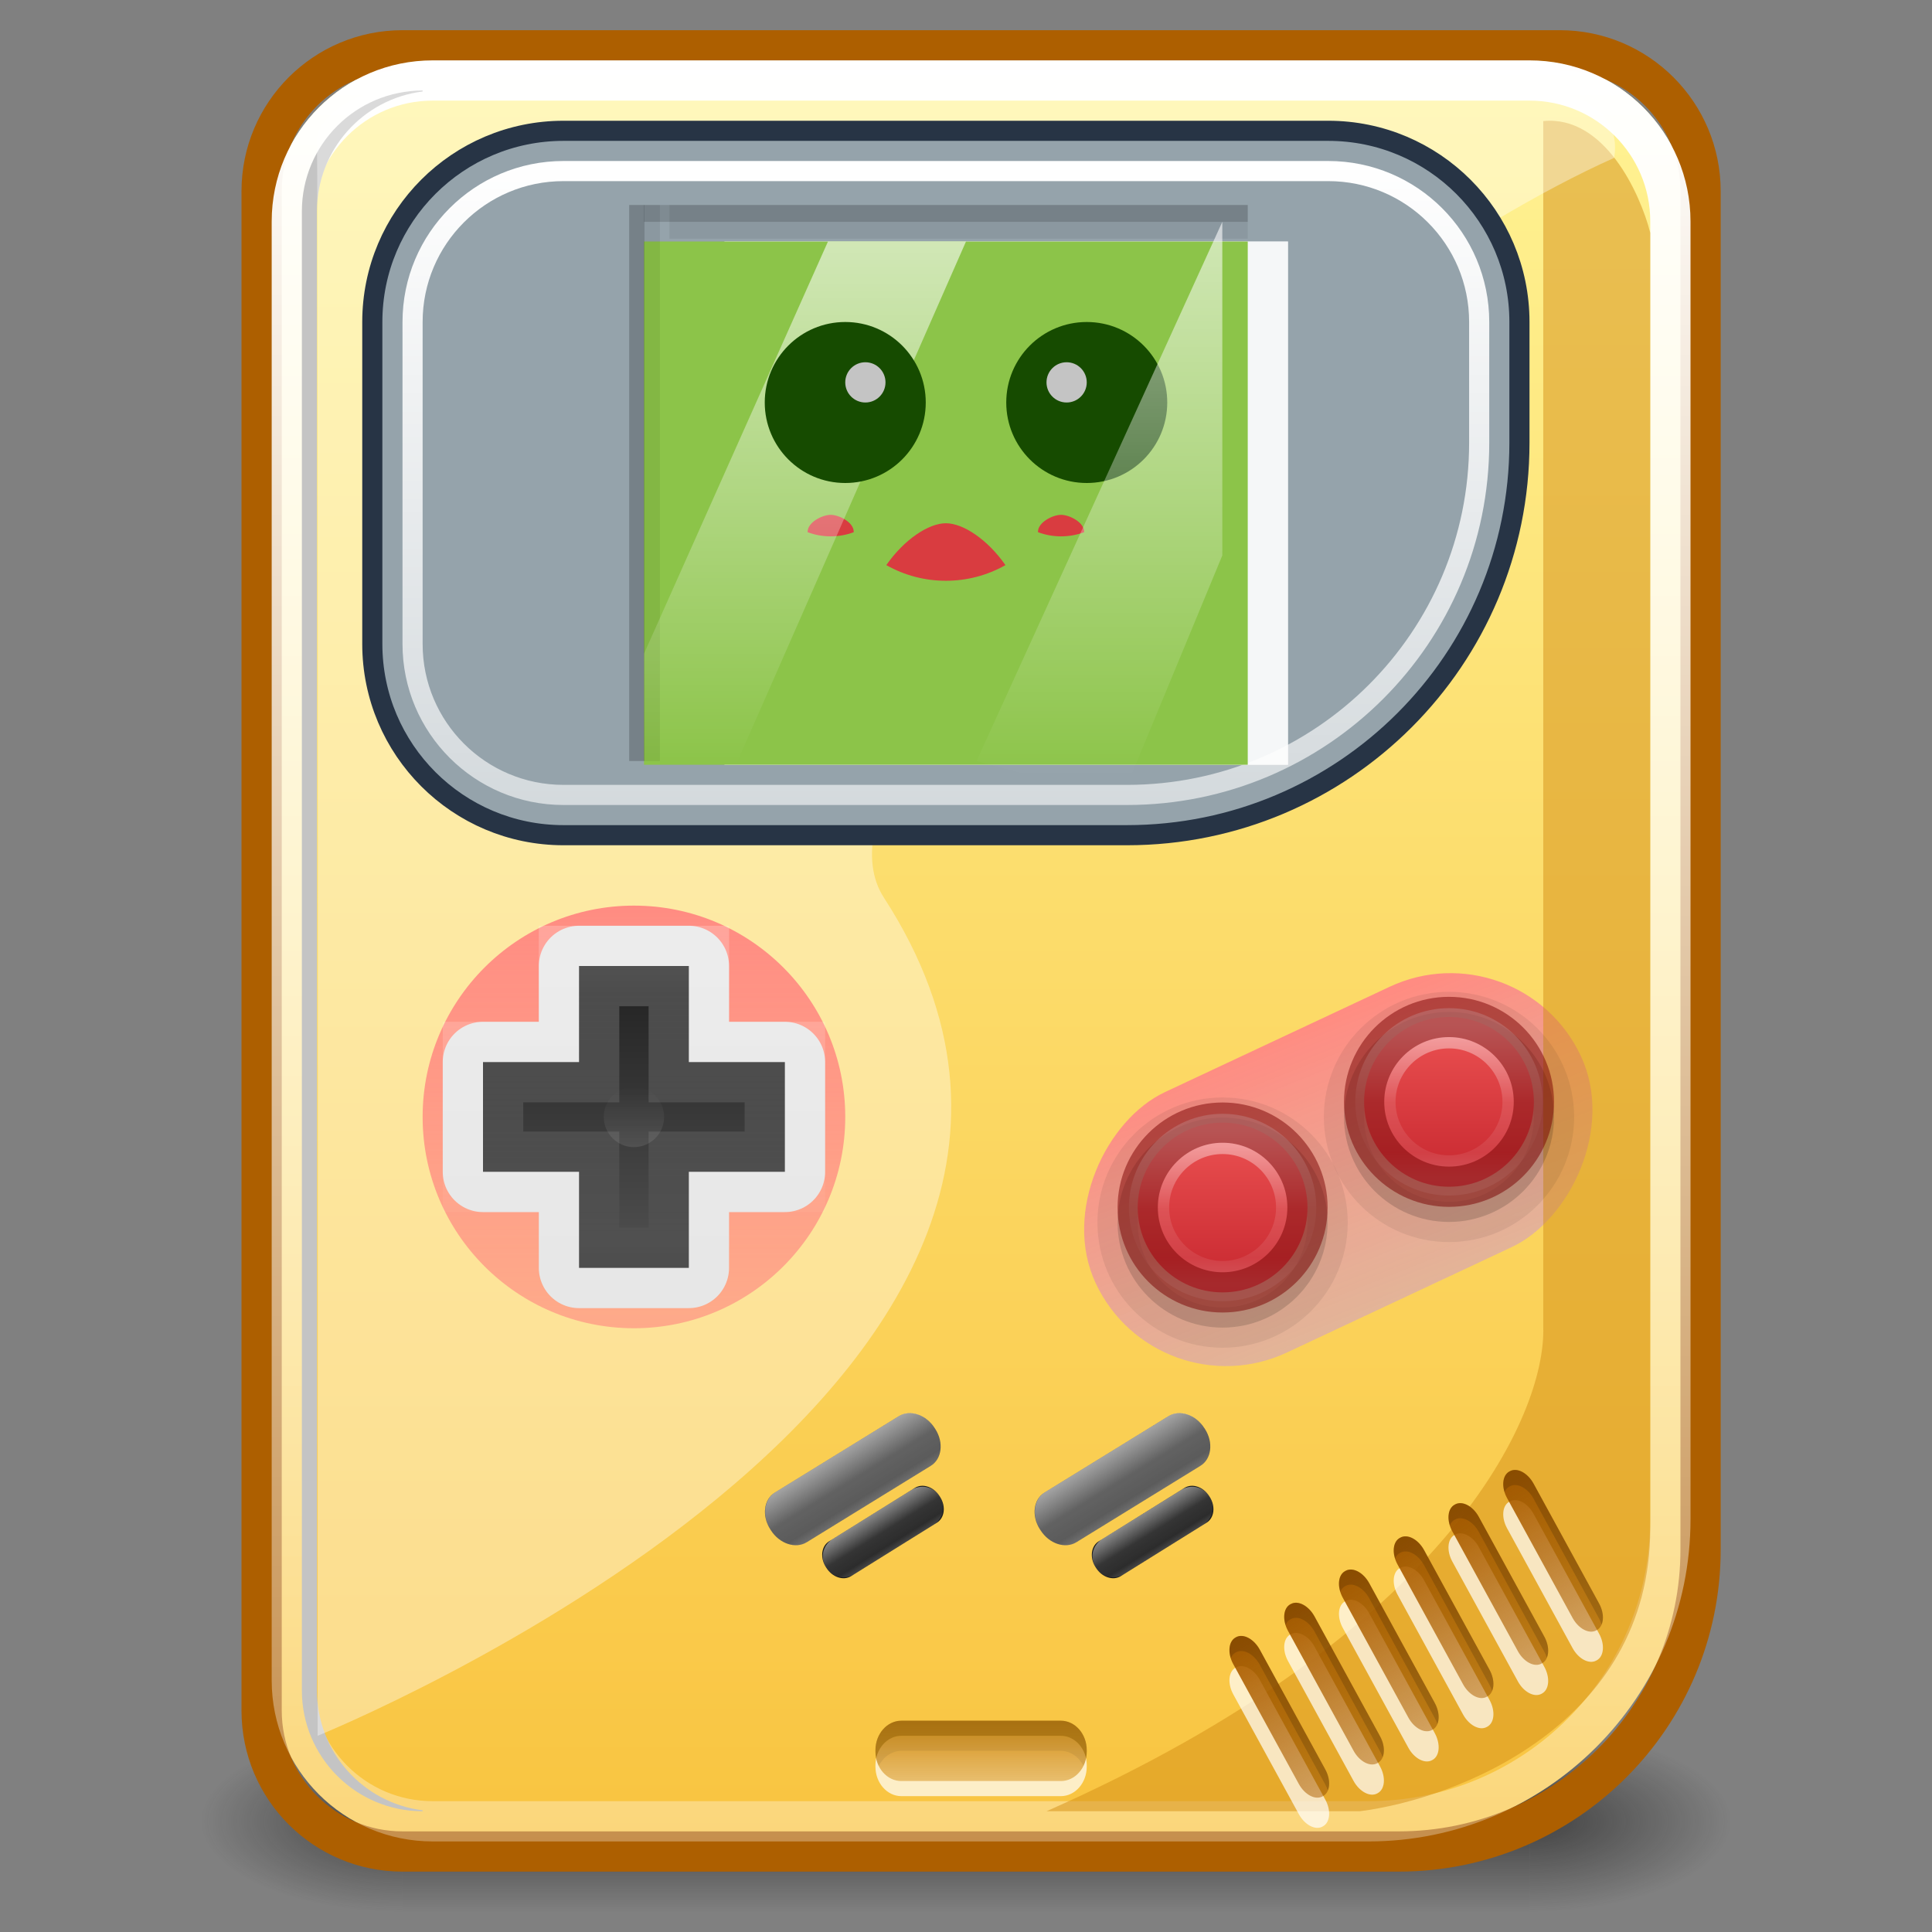<svg width="48" height="48" viewBox="0 0 48 48" fill="none" xmlns="http://www.w3.org/2000/svg">
<rect x="0" y="0" width="48" height="48" fill="#808080" stroke="none"/>
<path opacity="0.6" d="M43 43H38V47.5H43V43Z" fill="url(#paint0_radial)"/>
<path opacity="0.6" d="M5 47.5H10V43H5V47.5Z" fill="url(#paint1_radial)"/>
<path opacity="0.6" d="M38 43H10V47.5H38V43Z" fill="url(#paint2_linear)"/>
<path d="M6.75 5.5C6.75 3.291 8.541 1.5 10.75 1.5H38C40.209 1.5 42 3.291 42 5.5V37.75C42 42.168 38.418 45.75 34 45.75H10.75C8.541 45.75 6.75 43.959 6.75 41.75V5.5Z" fill="url(#paint3_linear)"/>
<path d="M6.5 4.75C6.5 2.817 8.067 1.25 10 1.25H38.75C40.683 1.25 42.25 2.817 42.25 4.75V38.5C42.25 42.642 38.892 46 34.75 46H10C8.067 46 6.5 44.433 6.5 42.5V4.75Z" stroke="#AD5F00"/>
<path d="M7.25 5.5C7.25 3.567 8.817 2 10.75 2H38C39.933 2 41.5 3.567 41.5 5.5V37.75C41.5 41.892 38.142 45.25 34 45.25H10.75C8.817 45.25 7.25 43.683 7.25 41.75V5.5Z" stroke="url(#paint4_linear)"/>
<rect x="37.759" y="23" width="7.144" height="13.31" rx="3.572" transform="rotate(64.882 37.759 23)" fill="url(#paint5_linear)"/>
<path opacity="0.5" d="M38.342 32.976V3.008C39.861 2.86 40.747 4.796 41 5.783V37.971C41 42.854 36.19 44.692 33.785 45H26C36.025 40.56 38.405 35.134 38.342 32.976Z" fill="#D48E15"/>
<path d="M30.375 28.266C29.211 28.266 28.266 29.211 28.266 30.375C28.266 31.539 29.211 32.484 30.375 32.484C31.539 32.484 32.484 31.539 32.484 30.375C32.484 29.211 31.539 28.266 30.375 28.266V28.266Z" stroke="black" stroke-opacity="0.15"/>
<path d="M30.375 27.766C28.935 27.766 27.766 28.935 27.766 30.375C27.766 31.815 28.935 32.984 30.375 32.984C31.815 32.984 32.984 31.815 32.984 30.375C32.984 28.935 31.815 27.766 30.375 27.766Z" stroke="black" stroke-opacity="0.07"/>
<path d="M36 25.641C34.836 25.641 33.891 26.586 33.891 27.75C33.891 28.914 34.836 29.859 36 29.859C37.164 29.859 38.109 28.914 38.109 27.75C38.109 26.586 37.164 25.641 36 25.641V25.641Z" stroke="black" stroke-opacity="0.16"/>
<path d="M36 25.141C34.56 25.141 33.391 26.31 33.391 27.75C33.391 29.19 34.56 30.359 36 30.359C37.44 30.359 38.609 29.19 38.609 27.75C38.609 26.31 37.44 25.141 36 25.141Z" stroke="black" stroke-opacity="0.07"/>
<path d="M32.484 30C32.484 28.836 31.539 27.891 30.375 27.891C29.211 27.891 28.266 28.836 28.266 30C28.266 31.164 29.211 32.109 30.375 32.109C31.539 32.109 32.484 31.164 32.484 30Z" fill="url(#paint6_linear)"/>
<path opacity="0.5" d="M32.203 30C32.203 31.01 31.385 31.828 30.375 31.828C29.365 31.828 28.547 31.01 28.547 30C28.547 28.99 29.365 28.172 30.375 28.172C31.385 28.172 32.203 28.99 32.203 30Z" stroke="url(#paint7_linear)" stroke-linecap="round" stroke-linejoin="round"/>
<path opacity="0.5" d="M30.375 27.891C29.211 27.891 28.266 28.836 28.266 30C28.266 31.164 29.211 32.109 30.375 32.109C31.539 32.109 32.484 31.164 32.484 30C32.484 28.836 31.539 27.891 30.375 27.891V27.891Z" stroke="#7A0000"/>
<path d="M38.109 27.375C38.109 26.211 37.164 25.266 36 25.266C34.836 25.266 33.891 26.211 33.891 27.375C33.891 28.539 34.836 29.484 36 29.484C37.164 29.484 38.109 28.539 38.109 27.375Z" fill="url(#paint8_linear)"/>
<path opacity="0.5" d="M37.828 27.375C37.828 28.385 37.01 29.203 36 29.203C34.99 29.203 34.172 28.385 34.172 27.375C34.172 26.365 34.99 25.547 36 25.547C37.01 25.547 37.828 26.365 37.828 27.375Z" stroke="url(#paint9_linear)" stroke-linecap="round" stroke-linejoin="round"/>
<path opacity="0.5" d="M36 25.266C34.836 25.266 33.891 26.211 33.891 27.375C33.891 28.539 34.836 29.484 36 29.484C37.164 29.484 38.109 28.539 38.109 27.375C38.109 26.211 37.164 25.266 36 25.266V25.266Z" stroke="#7A0000"/>
<path fill-rule="evenodd" clip-rule="evenodd" d="M10.5 2.25C8.843 2.25 7.5 3.593 7.5 5.25V42C7.5 43.657 8.843 45 10.5 45V44.977C9.02 44.792 7.875 43.53 7.875 42V5.25C7.875 3.72 9.02 2.458 10.5 2.273V2.25Z" fill="#C4C4C4"/>
<path d="M22.332 35.184L19.252 37.081C18.975 37.251 18.923 37.66 19.137 37.994L19.154 38.021C19.368 38.355 19.766 38.487 20.043 38.316L23.123 36.419C23.4 36.249 23.452 35.84 23.238 35.506L23.221 35.479C23.007 35.145 22.609 35.013 22.332 35.184Z" fill="#4D4D4D"/>
<path opacity="0.5" d="M19.51 37.541C19.514 37.516 19.52 37.505 19.523 37.501L22.6 35.606C22.605 35.605 22.618 35.604 22.642 35.612C22.686 35.627 22.747 35.666 22.795 35.741L22.812 35.769C22.86 35.843 22.87 35.914 22.865 35.959C22.861 35.984 22.855 35.995 22.852 35.999L19.775 37.894C19.77 37.895 19.757 37.896 19.733 37.888C19.689 37.873 19.628 37.834 19.58 37.759L19.562 37.731C19.515 37.657 19.505 37.586 19.51 37.541ZM22.598 35.607C22.598 35.607 22.599 35.606 22.6 35.606L22.598 35.607ZM22.85 36.001C22.85 36.001 22.851 36 22.852 35.999L22.85 36.001ZM19.777 37.893C19.777 37.893 19.776 37.894 19.775 37.894L19.777 37.893ZM19.523 37.501C19.524 37.5 19.524 37.499 19.525 37.499L19.523 37.501Z" stroke="url(#paint10_linear)" stroke-linecap="round" stroke-linejoin="round"/>
<path d="M22.73 36.966L20.598 38.294C20.406 38.413 20.37 38.7 20.518 38.933L20.53 38.952C20.678 39.186 20.953 39.278 21.145 39.159L23.277 37.831C23.469 37.712 23.505 37.425 23.357 37.192L23.345 37.173C23.197 36.939 22.922 36.847 22.73 36.966Z" fill="#1A1A1A"/>
<path opacity="0.5" d="M20.942 38.669C20.942 38.669 20.942 38.669 20.942 38.668L22.92 37.437C22.921 37.437 22.921 37.437 22.921 37.437L22.933 37.456C22.933 37.456 22.933 37.456 22.933 37.457L20.955 38.688C20.954 38.688 20.954 38.688 20.954 38.688L20.942 38.669Z" stroke="url(#paint11_linear)" stroke-linecap="round" stroke-linejoin="round"/>
<path d="M29.031 35.184L25.951 37.081C25.674 37.251 25.622 37.66 25.836 37.994L25.854 38.021C26.067 38.355 26.465 38.487 26.742 38.316L29.822 36.419C30.099 36.249 30.151 35.84 29.938 35.506L29.92 35.479C29.706 35.145 29.308 35.013 29.031 35.184Z" fill="#4D4D4D"/>
<path opacity="0.5" d="M26.21 37.541C26.213 37.516 26.219 37.505 26.222 37.501L29.299 35.606C29.304 35.605 29.317 35.604 29.342 35.612C29.386 35.627 29.446 35.666 29.494 35.741L29.512 35.769C29.56 35.843 29.57 35.914 29.564 35.959C29.561 35.984 29.554 35.995 29.551 35.999L26.474 37.894C26.469 37.895 26.456 37.896 26.432 37.888C26.388 37.873 26.327 37.834 26.279 37.759L26.262 37.731C26.214 37.657 26.204 37.586 26.21 37.541ZM29.297 35.607C29.297 35.607 29.298 35.606 29.299 35.606L29.297 35.607ZM29.55 36.001C29.55 36.001 29.55 36 29.551 35.999L29.55 36.001ZM26.476 37.893C26.476 37.893 26.476 37.894 26.474 37.894L26.476 37.893ZM26.222 37.501C26.223 37.5 26.224 37.499 26.224 37.499L26.222 37.501Z" stroke="url(#paint12_linear)" stroke-linecap="round" stroke-linejoin="round"/>
<path d="M29.429 36.966L27.297 38.294C27.105 38.413 27.069 38.7 27.217 38.933L27.229 38.952C27.377 39.186 27.652 39.278 27.845 39.159L29.977 37.831C30.169 37.712 30.204 37.425 30.056 37.192L30.044 37.173C29.896 36.939 29.621 36.847 29.429 36.966Z" fill="#1A1A1A"/>
<path opacity="0.5" d="M27.642 38.669C27.641 38.669 27.641 38.669 27.641 38.668L29.62 37.437C29.62 37.437 29.62 37.437 29.62 37.437L29.632 37.456C29.632 37.456 29.632 37.456 29.632 37.457L27.654 38.688C27.654 38.688 27.654 38.688 27.654 38.688L27.642 38.669Z" stroke="url(#paint13_linear)" stroke-linecap="round" stroke-linejoin="round"/>
<path opacity="0.379" d="M7.875 3.501C7.859 2.942 8.771 2.274 9.63 2.256C10.616 2.234 38.616 2.277 38.616 2.277C38.616 2.277 40.335 2.483 40.104 3.922C32.858 7.152 19.51 18.519 21.961 22.303C29.732 34.301 7.891 43.125 7.891 43.125C7.891 43.125 7.911 5.397 7.875 3.501Z" fill="white"/>
<path d="M21 27.75C21 24.851 18.649 22.5 15.75 22.5C12.851 22.5 10.5 24.851 10.5 27.75C10.5 30.649 12.851 33 15.75 33C18.649 33 21 30.649 21 27.75Z" fill="url(#paint14_linear)"/>
<path d="M14.387 24V26.386H12V29.114H14.387V31.5H17.113V29.114H19.5V26.386H17.113V24H14.387Z" stroke="#E7E7E7" stroke-width="2" stroke-linecap="round" stroke-linejoin="round"/>
<path d="M19.5 29.113H17.114V31.5H14.386V29.113H12V26.387H14.386V24H17.114V26.387H19.5V29.113Z" fill="url(#paint15_linear)"/>
<path opacity="0.2" d="M19.5 29.113H17.114V31.5H14.386V29.113H12V26.387H14.386V24H17.114V26.387H19.5V29.113Z" stroke="url(#paint16_linear)" stroke-width="2" stroke-linecap="round"/>
<path opacity="0.1" d="M16.5 27.75C16.5 27.336 16.164 27 15.75 27C15.336 27 15 27.336 15 27.75C15 28.164 15.336 28.5 15.75 28.5C16.164 28.5 16.5 28.164 16.5 27.75Z" fill="url(#paint17_linear)"/>
<path d="M26.355 43.125H22.395C22.039 43.125 21.75 43.453 21.75 43.858V43.892C21.75 44.297 22.039 44.625 22.395 44.625H26.355C26.711 44.625 27 44.297 27 43.892V43.858C27 43.453 26.711 43.125 26.355 43.125Z" fill="white" fill-opacity="0.7"/>
<path d="M26.355 42.75H22.395C22.039 42.75 21.75 43.078 21.75 43.483V43.517C21.75 43.922 22.039 44.25 22.395 44.25H26.355C26.711 44.25 27 43.922 27 43.517V43.483C27 43.078 26.711 42.75 26.355 42.75Z" fill="url(#paint18_linear)"/>
<path fill-rule="evenodd" clip-rule="evenodd" d="M22.395 42.75H26.355C26.711 42.75 27 43.078 27 43.483V43.517C27 43.647 26.97 43.769 26.918 43.875C26.807 43.651 26.596 43.5 26.355 43.5H22.395C22.154 43.5 21.943 43.651 21.832 43.875C21.78 43.769 21.75 43.647 21.75 43.517V43.483C21.75 43.078 22.039 42.75 22.395 42.75Z" fill="black" fill-opacity="0.07"/>
<path fill-rule="evenodd" clip-rule="evenodd" d="M22.395 42.75H26.355C26.711 42.75 27 43.078 27 43.483V43.517C27 43.575 26.994 43.633 26.982 43.688C26.915 43.365 26.659 43.125 26.355 43.125H22.395C22.091 43.125 21.835 43.365 21.768 43.688C21.756 43.633 21.75 43.575 21.75 43.517V43.483C21.75 43.078 22.039 42.75 22.395 42.75Z" fill="black" fill-opacity="0.15"/>
<path d="M39.729 40.588L38.101 37.61C37.954 37.342 37.691 37.204 37.514 37.301L37.499 37.309C37.321 37.406 37.296 37.702 37.443 37.97L39.071 40.948C39.218 41.216 39.481 41.354 39.658 41.257L39.673 41.249C39.85 41.152 39.876 40.856 39.729 40.588Z" fill="white" fill-opacity="0.7"/>
<path d="M39.729 39.838L38.101 36.86C37.954 36.592 37.691 36.454 37.514 36.551L37.499 36.559C37.321 36.656 37.296 36.952 37.443 37.22L39.071 40.198C39.218 40.466 39.481 40.604 39.658 40.507L39.673 40.499C39.85 40.402 39.876 40.106 39.729 39.838Z" fill="url(#paint19_linear)"/>
<path fill-rule="evenodd" clip-rule="evenodd" d="M38.101 36.86L39.729 39.838C39.874 40.103 39.851 40.395 39.679 40.496L38.101 37.61C37.954 37.342 37.691 37.204 37.514 37.301L37.499 37.309C37.497 37.31 37.495 37.311 37.493 37.312L37.443 37.22C37.296 36.952 37.321 36.656 37.499 36.559L37.514 36.551C37.691 36.454 37.954 36.592 38.101 36.86Z" fill="black" fill-opacity="0.07"/>
<path fill-rule="evenodd" clip-rule="evenodd" d="M38.101 36.86L39.729 39.838C39.831 40.024 39.85 40.224 39.792 40.361C39.777 40.312 39.756 40.262 39.729 40.213L38.101 37.235C37.954 36.967 37.691 36.829 37.514 36.926L37.499 36.934C37.445 36.964 37.405 37.012 37.379 37.072C37.31 36.851 37.354 36.638 37.499 36.559L37.514 36.551C37.691 36.454 37.954 36.592 38.101 36.86Z" fill="black" fill-opacity="0.15"/>
<path d="M38.369 41.413L36.74 38.435C36.594 38.167 36.331 38.029 36.153 38.126L36.139 38.134C35.961 38.231 35.936 38.527 36.082 38.795L37.711 41.773C37.857 42.041 38.12 42.179 38.298 42.082L38.312 42.074C38.49 41.977 38.515 41.681 38.369 41.413Z" fill="white" fill-opacity="0.7"/>
<path d="M38.369 40.663L36.74 37.685C36.594 37.417 36.331 37.279 36.153 37.376L36.139 37.384C35.961 37.481 35.936 37.777 36.082 38.045L37.711 41.023C37.857 41.291 38.12 41.429 38.298 41.332L38.312 41.324C38.49 41.227 38.515 40.931 38.369 40.663Z" fill="url(#paint20_linear)"/>
<path fill-rule="evenodd" clip-rule="evenodd" d="M36.74 37.685L38.369 40.663C38.514 40.928 38.491 41.22 38.318 41.321L36.74 38.435C36.594 38.167 36.331 38.029 36.153 38.126L36.139 38.134C36.136 38.135 36.135 38.136 36.133 38.137L36.082 38.045C35.936 37.777 35.961 37.481 36.139 37.384L36.153 37.376C36.331 37.279 36.594 37.417 36.74 37.685Z" fill="black" fill-opacity="0.07"/>
<path fill-rule="evenodd" clip-rule="evenodd" d="M36.74 37.685L38.369 40.663C38.471 40.849 38.489 41.049 38.432 41.186C38.416 41.136 38.395 41.087 38.369 41.038L36.74 38.06C36.594 37.792 36.331 37.654 36.153 37.751L36.139 37.759C36.084 37.788 36.044 37.837 36.019 37.897C35.95 37.676 35.993 37.463 36.139 37.384L36.153 37.376C36.331 37.279 36.594 37.417 36.74 37.685Z" fill="black" fill-opacity="0.15"/>
<path d="M37.008 42.237L35.38 39.26C35.233 38.992 34.97 38.854 34.793 38.951L34.778 38.959C34.6 39.056 34.575 39.352 34.722 39.62L36.35 42.597C36.497 42.865 36.76 43.004 36.937 42.907L36.952 42.899C37.13 42.802 37.155 42.506 37.008 42.237Z" fill="white" fill-opacity="0.7"/>
<path d="M37.008 41.487L35.38 38.51C35.233 38.242 34.97 38.104 34.793 38.201L34.778 38.209C34.6 38.306 34.575 38.602 34.722 38.87L36.35 41.847C36.497 42.115 36.76 42.254 36.937 42.157L36.952 42.149C37.13 42.052 37.155 41.756 37.008 41.487Z" fill="url(#paint21_linear)"/>
<path fill-rule="evenodd" clip-rule="evenodd" d="M35.38 38.51L37.008 41.487C37.153 41.752 37.13 42.045 36.958 42.145L35.38 39.26C35.233 38.992 34.97 38.854 34.793 38.951L34.778 38.959C34.776 38.96 34.774 38.961 34.772 38.962L34.722 38.87C34.575 38.602 34.6 38.306 34.778 38.209L34.793 38.201C34.97 38.104 35.233 38.242 35.38 38.51Z" fill="black" fill-opacity="0.07"/>
<path fill-rule="evenodd" clip-rule="evenodd" d="M35.38 38.51L37.008 41.487C37.11 41.674 37.129 41.873 37.072 42.011C37.056 41.961 37.035 41.911 37.008 41.862L35.38 38.885C35.233 38.617 34.97 38.479 34.793 38.576L34.778 38.584C34.724 38.613 34.684 38.661 34.659 38.722C34.59 38.501 34.633 38.288 34.778 38.209L34.793 38.201C34.97 38.104 35.233 38.242 35.38 38.51Z" fill="black" fill-opacity="0.15"/>
<path d="M35.648 43.062L34.019 40.085C33.873 39.817 33.61 39.678 33.432 39.776L33.418 39.784C33.24 39.881 33.215 40.177 33.361 40.445L34.99 43.422C35.136 43.69 35.399 43.829 35.577 43.732L35.592 43.724C35.769 43.627 35.794 43.331 35.648 43.062Z" fill="white" fill-opacity="0.7"/>
<path d="M35.648 42.312L34.019 39.335C33.873 39.067 33.61 38.928 33.432 39.026L33.418 39.034C33.24 39.131 33.215 39.427 33.361 39.695L34.99 42.672C35.136 42.94 35.399 43.079 35.577 42.982L35.592 42.974C35.769 42.877 35.794 42.581 35.648 42.312Z" fill="url(#paint22_linear)"/>
<path fill-rule="evenodd" clip-rule="evenodd" d="M34.019 39.335L35.648 42.312C35.793 42.577 35.77 42.87 35.597 42.97L34.019 40.085C33.873 39.817 33.61 39.678 33.432 39.776L33.418 39.784C33.416 39.785 33.414 39.786 33.412 39.787L33.361 39.695C33.215 39.427 33.24 39.131 33.418 39.034L33.432 39.026C33.61 38.928 33.873 39.067 34.019 39.335Z" fill="black" fill-opacity="0.07"/>
<path fill-rule="evenodd" clip-rule="evenodd" d="M34.019 39.335L35.648 42.312C35.75 42.499 35.769 42.699 35.711 42.836C35.696 42.786 35.675 42.736 35.648 42.687L34.019 39.71C33.873 39.442 33.61 39.303 33.432 39.401L33.418 39.409C33.363 39.438 33.323 39.486 33.298 39.547C33.229 39.325 33.272 39.113 33.418 39.034L33.432 39.026C33.61 38.928 33.873 39.067 34.019 39.335Z" fill="black" fill-opacity="0.15"/>
<path d="M34.287 43.887L32.659 40.91C32.512 40.642 32.249 40.503 32.072 40.601L32.057 40.608C31.88 40.706 31.854 41.002 32.001 41.27L33.629 44.247C33.776 44.515 34.039 44.654 34.217 44.557L34.231 44.549C34.409 44.452 34.434 44.155 34.287 43.887Z" fill="white" fill-opacity="0.7"/>
<path d="M34.287 43.137L32.659 40.16C32.512 39.892 32.249 39.753 32.072 39.851L32.057 39.858C31.88 39.956 31.854 40.252 32.001 40.52L33.629 43.497C33.776 43.765 34.039 43.904 34.217 43.807L34.231 43.799C34.409 43.702 34.434 43.405 34.287 43.137Z" fill="url(#paint23_linear)"/>
<path fill-rule="evenodd" clip-rule="evenodd" d="M32.659 40.16L34.287 43.137C34.432 43.402 34.409 43.695 34.237 43.795L32.659 40.91C32.512 40.642 32.249 40.503 32.072 40.601L32.057 40.608C32.055 40.61 32.053 40.611 32.051 40.612L32.001 40.52C31.854 40.252 31.88 39.956 32.057 39.858L32.072 39.851C32.249 39.753 32.512 39.892 32.659 40.16Z" fill="black" fill-opacity="0.07"/>
<path fill-rule="evenodd" clip-rule="evenodd" d="M32.659 40.16L34.287 43.137C34.389 43.324 34.408 43.523 34.351 43.66C34.335 43.611 34.314 43.561 34.287 43.512L32.659 40.535C32.512 40.267 32.249 40.128 32.072 40.226L32.057 40.233C32.003 40.263 31.963 40.311 31.938 40.372C31.869 40.15 31.912 39.938 32.057 39.858L32.072 39.851C32.249 39.753 32.512 39.892 32.659 40.16Z" fill="black" fill-opacity="0.15"/>
<path d="M32.927 44.712L31.299 41.735C31.152 41.467 30.889 41.328 30.711 41.425L30.697 41.433C30.519 41.531 30.494 41.827 30.64 42.095L32.269 45.072C32.416 45.34 32.678 45.479 32.856 45.382L32.871 45.373C33.048 45.276 33.074 44.98 32.927 44.712Z" fill="white" fill-opacity="0.7"/>
<path d="M32.927 43.962L31.299 40.985C31.152 40.717 30.889 40.578 30.711 40.675L30.697 40.683C30.519 40.781 30.494 41.077 30.64 41.345L32.269 44.322C32.416 44.59 32.678 44.729 32.856 44.632L32.871 44.623C33.048 44.526 33.074 44.23 32.927 43.962Z" fill="url(#paint24_linear)"/>
<path fill-rule="evenodd" clip-rule="evenodd" d="M31.299 40.985L32.927 43.962C33.072 44.227 33.049 44.52 32.877 44.62L31.299 41.735C31.152 41.467 30.889 41.328 30.711 41.425L30.697 41.433C30.695 41.434 30.693 41.436 30.691 41.437L30.64 41.345C30.494 41.077 30.519 40.781 30.697 40.683L30.711 40.675C30.889 40.578 31.152 40.717 31.299 40.985Z" fill="black" fill-opacity="0.07"/>
<path fill-rule="evenodd" clip-rule="evenodd" d="M31.299 40.985L32.927 43.962C33.029 44.148 33.048 44.348 32.99 44.485C32.975 44.436 32.954 44.386 32.927 44.337L31.299 41.36C31.152 41.092 30.889 40.953 30.711 41.05L30.697 41.058C30.642 41.088 30.602 41.136 30.577 41.197C30.508 40.975 30.552 40.763 30.697 40.683L30.711 40.675C30.889 40.578 31.152 40.717 31.299 40.985Z" fill="black" fill-opacity="0.15"/>
<path d="M9.25 8C9.25 5.377 11.377 3.25 14 3.25H33C35.623 3.25 37.75 5.377 37.75 8V11C37.75 16.385 33.385 20.75 28 20.75H14C11.377 20.75 9.25 18.623 9.25 16V8Z" fill="#95A3AB" stroke="#273445" stroke-width="0.5"/>
<path d="M10.25 8C10.25 5.929 11.929 4.25 14 4.25H33C35.071 4.25 36.75 5.929 36.75 8V11C36.75 15.832 32.833 19.75 28 19.75H14C11.929 19.75 10.25 18.071 10.25 16V8Z" stroke="url(#paint25_linear)" stroke-width="0.5"/>
<rect x="18" y="6" width="14" height="13" fill="white" fill-opacity="0.7"/>
<rect x="18" y="6" width="14" height="13" fill="white" fill-opacity="0.7"/>
<rect x="16" y="6" width="15" height="13" fill="#8CC449"/>
<path fill-rule="evenodd" clip-rule="evenodd" d="M16.395 5.093H15.632V18.907H16.395V5.093Z" fill="black" fill-opacity="0.07"/>
<path fill-rule="evenodd" clip-rule="evenodd" d="M16.013 5.093H15.632V18.907H16.013V5.093Z" fill="black" fill-opacity="0.15"/>
<path fill-rule="evenodd" clip-rule="evenodd" d="M31 5.093H16.632V5.93H31V5.093Z" fill="black" fill-opacity="0.07"/>
<path fill-rule="evenodd" clip-rule="evenodd" d="M31 5.093H16V5.512H31V5.093Z" fill="black" fill-opacity="0.15"/>
<path fill-rule="evenodd" clip-rule="evenodd" d="M22.02 14.04C22.934 14.559 24.066 14.559 24.98 14.04C24.537 13.405 23.931 13 23.5 13C23.069 13 22.463 13.405 22.02 14.04Z" fill="#D93C40"/>
<path fill-rule="evenodd" clip-rule="evenodd" d="M26.934 13.223C26.565 13.36 26.159 13.36 25.79 13.223C25.79 13.218 25.789 13.214 25.789 13.209C25.789 12.978 26.151 12.791 26.362 12.791C26.573 12.791 26.934 12.978 26.934 13.209C26.934 13.214 26.934 13.218 26.934 13.223Z" fill="#D93C40"/>
<path fill-rule="evenodd" clip-rule="evenodd" d="M21.21 13.223C20.841 13.36 20.435 13.36 20.066 13.223C20.066 13.218 20.066 13.214 20.066 13.209C20.066 12.978 20.427 12.791 20.638 12.791C20.849 12.791 21.21 12.978 21.21 13.209C21.21 13.214 21.21 13.218 21.21 13.223Z" fill="#D93C40"/>
<path d="M20.571 6H24L18.286 19H16V16.242L20.571 6Z" fill="url(#paint26_linear)"/>
<circle cx="21" cy="10" r="2" fill="#164B00"/>
<circle cx="27" cy="10" r="2" fill="#164B00"/>
<path fill-rule="evenodd" clip-rule="evenodd" d="M30.368 13.8L28.079 19.326H25.79L24.263 18.907L30.368 5.512L30.368 13.8Z" fill="url(#paint27_linear)"/>
<circle cx="21.5" cy="9.5" r="0.5" fill="#C4C4C4"/>
<circle cx="26.5" cy="9.5" r="0.5" fill="#C4C4C4"/>
<defs>
<radialGradient id="paint0_radial" cx="0" cy="0" r="1" gradientUnits="userSpaceOnUse" gradientTransform="translate(37.993 45.25) scale(5.009 2.25)">
<stop stop-color="#181818"/>
<stop offset="1" stop-color="#181818" stop-opacity="0"/>
</radialGradient>
<radialGradient id="paint1_radial" cx="0" cy="0" r="1" gradientUnits="userSpaceOnUse" gradientTransform="translate(10.007 45.25) rotate(180) scale(5.009 2.25)">
<stop stop-color="#181818"/>
<stop offset="1" stop-color="#181818" stop-opacity="0"/>
</radialGradient>
<linearGradient id="paint2_linear" x1="25.058" y1="47.518" x2="25.058" y2="43" gradientUnits="userSpaceOnUse">
<stop stop-color="#181818" stop-opacity="0"/>
<stop offset="0.5" stop-color="#181818"/>
<stop offset="1" stop-color="#181818" stop-opacity="0"/>
</linearGradient>
<linearGradient id="paint3_linear" x1="24.375" y1="1.5" x2="24.375" y2="45.75" gradientUnits="userSpaceOnUse">
<stop stop-color="#C4C4C4"/>
<stop offset="0" stop-color="#FFF394"/>
<stop offset="1" stop-color="#F9C440"/>
</linearGradient>
<linearGradient id="paint4_linear" x1="24.375" y1="1.5" x2="24.375" y2="45.75" gradientUnits="userSpaceOnUse">
<stop stop-color="white"/>
<stop offset="1" stop-color="white" stop-opacity="0.302"/>
<stop offset="1" stop-color="white" stop-opacity="0"/>
</linearGradient>
<linearGradient id="paint5_linear" x1="37.738" y1="29.184" x2="50.257" y2="29.951" gradientUnits="userSpaceOnUse">
<stop stop-color="#FF8C82"/>
<stop offset="1" stop-color="#C4C4C4" stop-opacity="0.65"/>
</linearGradient>
<linearGradient id="paint6_linear" x1="30.375" y1="27.891" x2="30.375" y2="32.109" gradientUnits="userSpaceOnUse">
<stop stop-color="#ED5353"/>
<stop offset="1" stop-color="#C6262E"/>
</linearGradient>
<linearGradient id="paint7_linear" x1="30.323" y1="28.111" x2="30.323" y2="31.876" gradientUnits="userSpaceOnUse">
<stop stop-color="white"/>
<stop offset="0.508" stop-color="white" stop-opacity="0.235"/>
<stop offset="0.835" stop-color="white" stop-opacity="0.157"/>
<stop offset="1" stop-color="white" stop-opacity="0.392"/>
</linearGradient>
<linearGradient id="paint8_linear" x1="36" y1="25.266" x2="36" y2="29.484" gradientUnits="userSpaceOnUse">
<stop stop-color="#ED5353"/>
<stop offset="1" stop-color="#C6262E"/>
</linearGradient>
<linearGradient id="paint9_linear" x1="35.948" y1="25.486" x2="35.948" y2="29.251" gradientUnits="userSpaceOnUse">
<stop stop-color="white"/>
<stop offset="0.508" stop-color="white" stop-opacity="0.235"/>
<stop offset="0.835" stop-color="white" stop-opacity="0.157"/>
<stop offset="1" stop-color="white" stop-opacity="0.392"/>
</linearGradient>
<linearGradient id="paint10_linear" x1="20.72" y1="36.148" x2="21.512" y2="37.434" gradientUnits="userSpaceOnUse">
<stop stop-color="white"/>
<stop offset="0.508" stop-color="white" stop-opacity="0.235"/>
<stop offset="0.835" stop-color="white" stop-opacity="0.157"/>
<stop offset="1" stop-color="white" stop-opacity="0.392"/>
</linearGradient>
<linearGradient id="paint11_linear" x1="21.614" y1="37.641" x2="22.171" y2="38.536" gradientUnits="userSpaceOnUse">
<stop stop-color="white"/>
<stop offset="0.508" stop-color="white" stop-opacity="0.235"/>
<stop offset="0.835" stop-color="white" stop-opacity="0.157"/>
<stop offset="1" stop-color="white" stop-opacity="0.392"/>
</linearGradient>
<linearGradient id="paint12_linear" x1="27.42" y1="36.148" x2="28.212" y2="37.434" gradientUnits="userSpaceOnUse">
<stop stop-color="white"/>
<stop offset="0.508" stop-color="white" stop-opacity="0.235"/>
<stop offset="0.835" stop-color="white" stop-opacity="0.157"/>
<stop offset="1" stop-color="white" stop-opacity="0.392"/>
</linearGradient>
<linearGradient id="paint13_linear" x1="28.313" y1="37.641" x2="28.87" y2="38.536" gradientUnits="userSpaceOnUse">
<stop stop-color="white"/>
<stop offset="0.508" stop-color="white" stop-opacity="0.235"/>
<stop offset="0.835" stop-color="white" stop-opacity="0.157"/>
<stop offset="1" stop-color="white" stop-opacity="0.392"/>
</linearGradient>
<linearGradient id="paint14_linear" x1="15.75" y1="22.5" x2="15.75" y2="33" gradientUnits="userSpaceOnUse">
<stop stop-color="#FF8C82"/>
<stop offset="1" stop-color="#FF8C82" stop-opacity="0.65"/>
</linearGradient>
<linearGradient id="paint15_linear" x1="15.75" y1="30.825" x2="15.75" y2="24.675" gradientUnits="userSpaceOnUse">
<stop stop-color="#4D4D4D"/>
<stop offset="1" stop-color="#252525"/>
</linearGradient>
<linearGradient id="paint16_linear" x1="15.75" y1="24" x2="15.75" y2="31.5" gradientUnits="userSpaceOnUse">
<stop stop-color="white"/>
<stop offset="1" stop-color="white" stop-opacity="0"/>
</linearGradient>
<linearGradient id="paint17_linear" x1="15.75" y1="28.5" x2="15.75" y2="27" gradientUnits="userSpaceOnUse">
<stop stop-color="white"/>
<stop offset="1" stop-color="white" stop-opacity="0"/>
</linearGradient>
<linearGradient id="paint18_linear" x1="24.375" y1="42.75" x2="24.375" y2="44.25" gradientUnits="userSpaceOnUse">
<stop stop-color="#D48E15"/>
<stop offset="1" stop-color="#D48E15" stop-opacity="0.5"/>
</linearGradient>
<linearGradient id="paint19_linear" x1="37.5" y1="36.562" x2="39.75" y2="40.5" gradientUnits="userSpaceOnUse">
<stop stop-color="#AD5F00"/>
<stop offset="1" stop-color="#AD5F00" stop-opacity="0.5"/>
</linearGradient>
<linearGradient id="paint20_linear" x1="36.14" y1="37.387" x2="38.39" y2="41.325" gradientUnits="userSpaceOnUse">
<stop stop-color="#AD5F00"/>
<stop offset="1" stop-color="#AD5F00" stop-opacity="0.5"/>
</linearGradient>
<linearGradient id="paint21_linear" x1="34.779" y1="38.212" x2="37.029" y2="42.15" gradientUnits="userSpaceOnUse">
<stop stop-color="#AD5F00"/>
<stop offset="1" stop-color="#AD5F00" stop-opacity="0.5"/>
</linearGradient>
<linearGradient id="paint22_linear" x1="33.419" y1="39.037" x2="35.669" y2="42.975" gradientUnits="userSpaceOnUse">
<stop stop-color="#AD5F00"/>
<stop offset="1" stop-color="#AD5F00" stop-opacity="0.5"/>
</linearGradient>
<linearGradient id="paint23_linear" x1="32.058" y1="39.862" x2="34.308" y2="43.8" gradientUnits="userSpaceOnUse">
<stop stop-color="#AD5F00"/>
<stop offset="1" stop-color="#AD5F00" stop-opacity="0.5"/>
</linearGradient>
<linearGradient id="paint24_linear" x1="30.698" y1="40.687" x2="32.948" y2="44.624" gradientUnits="userSpaceOnUse">
<stop stop-color="#AD5F00"/>
<stop offset="1" stop-color="#AD5F00" stop-opacity="0.5"/>
</linearGradient>
<linearGradient id="paint25_linear" x1="23.5" y1="4" x2="23.5" y2="28.585" gradientUnits="userSpaceOnUse">
<stop stop-color="white"/>
<stop offset="0.911" stop-color="white" stop-opacity="0.43"/>
<stop offset="1" stop-color="white" stop-opacity="0"/>
</linearGradient>
<linearGradient id="paint26_linear" x1="20" y1="6" x2="20" y2="19" gradientUnits="userSpaceOnUse">
<stop stop-color="white" stop-opacity="0.6"/>
<stop offset="1" stop-color="white" stop-opacity="0"/>
</linearGradient>
<linearGradient id="paint27_linear" x1="29.796" y1="5.512" x2="29.796" y2="19.326" gradientUnits="userSpaceOnUse">
<stop stop-color="white" stop-opacity="0.6"/>
<stop offset="1" stop-color="white" stop-opacity="0"/>
</linearGradient>
</defs>
</svg>
